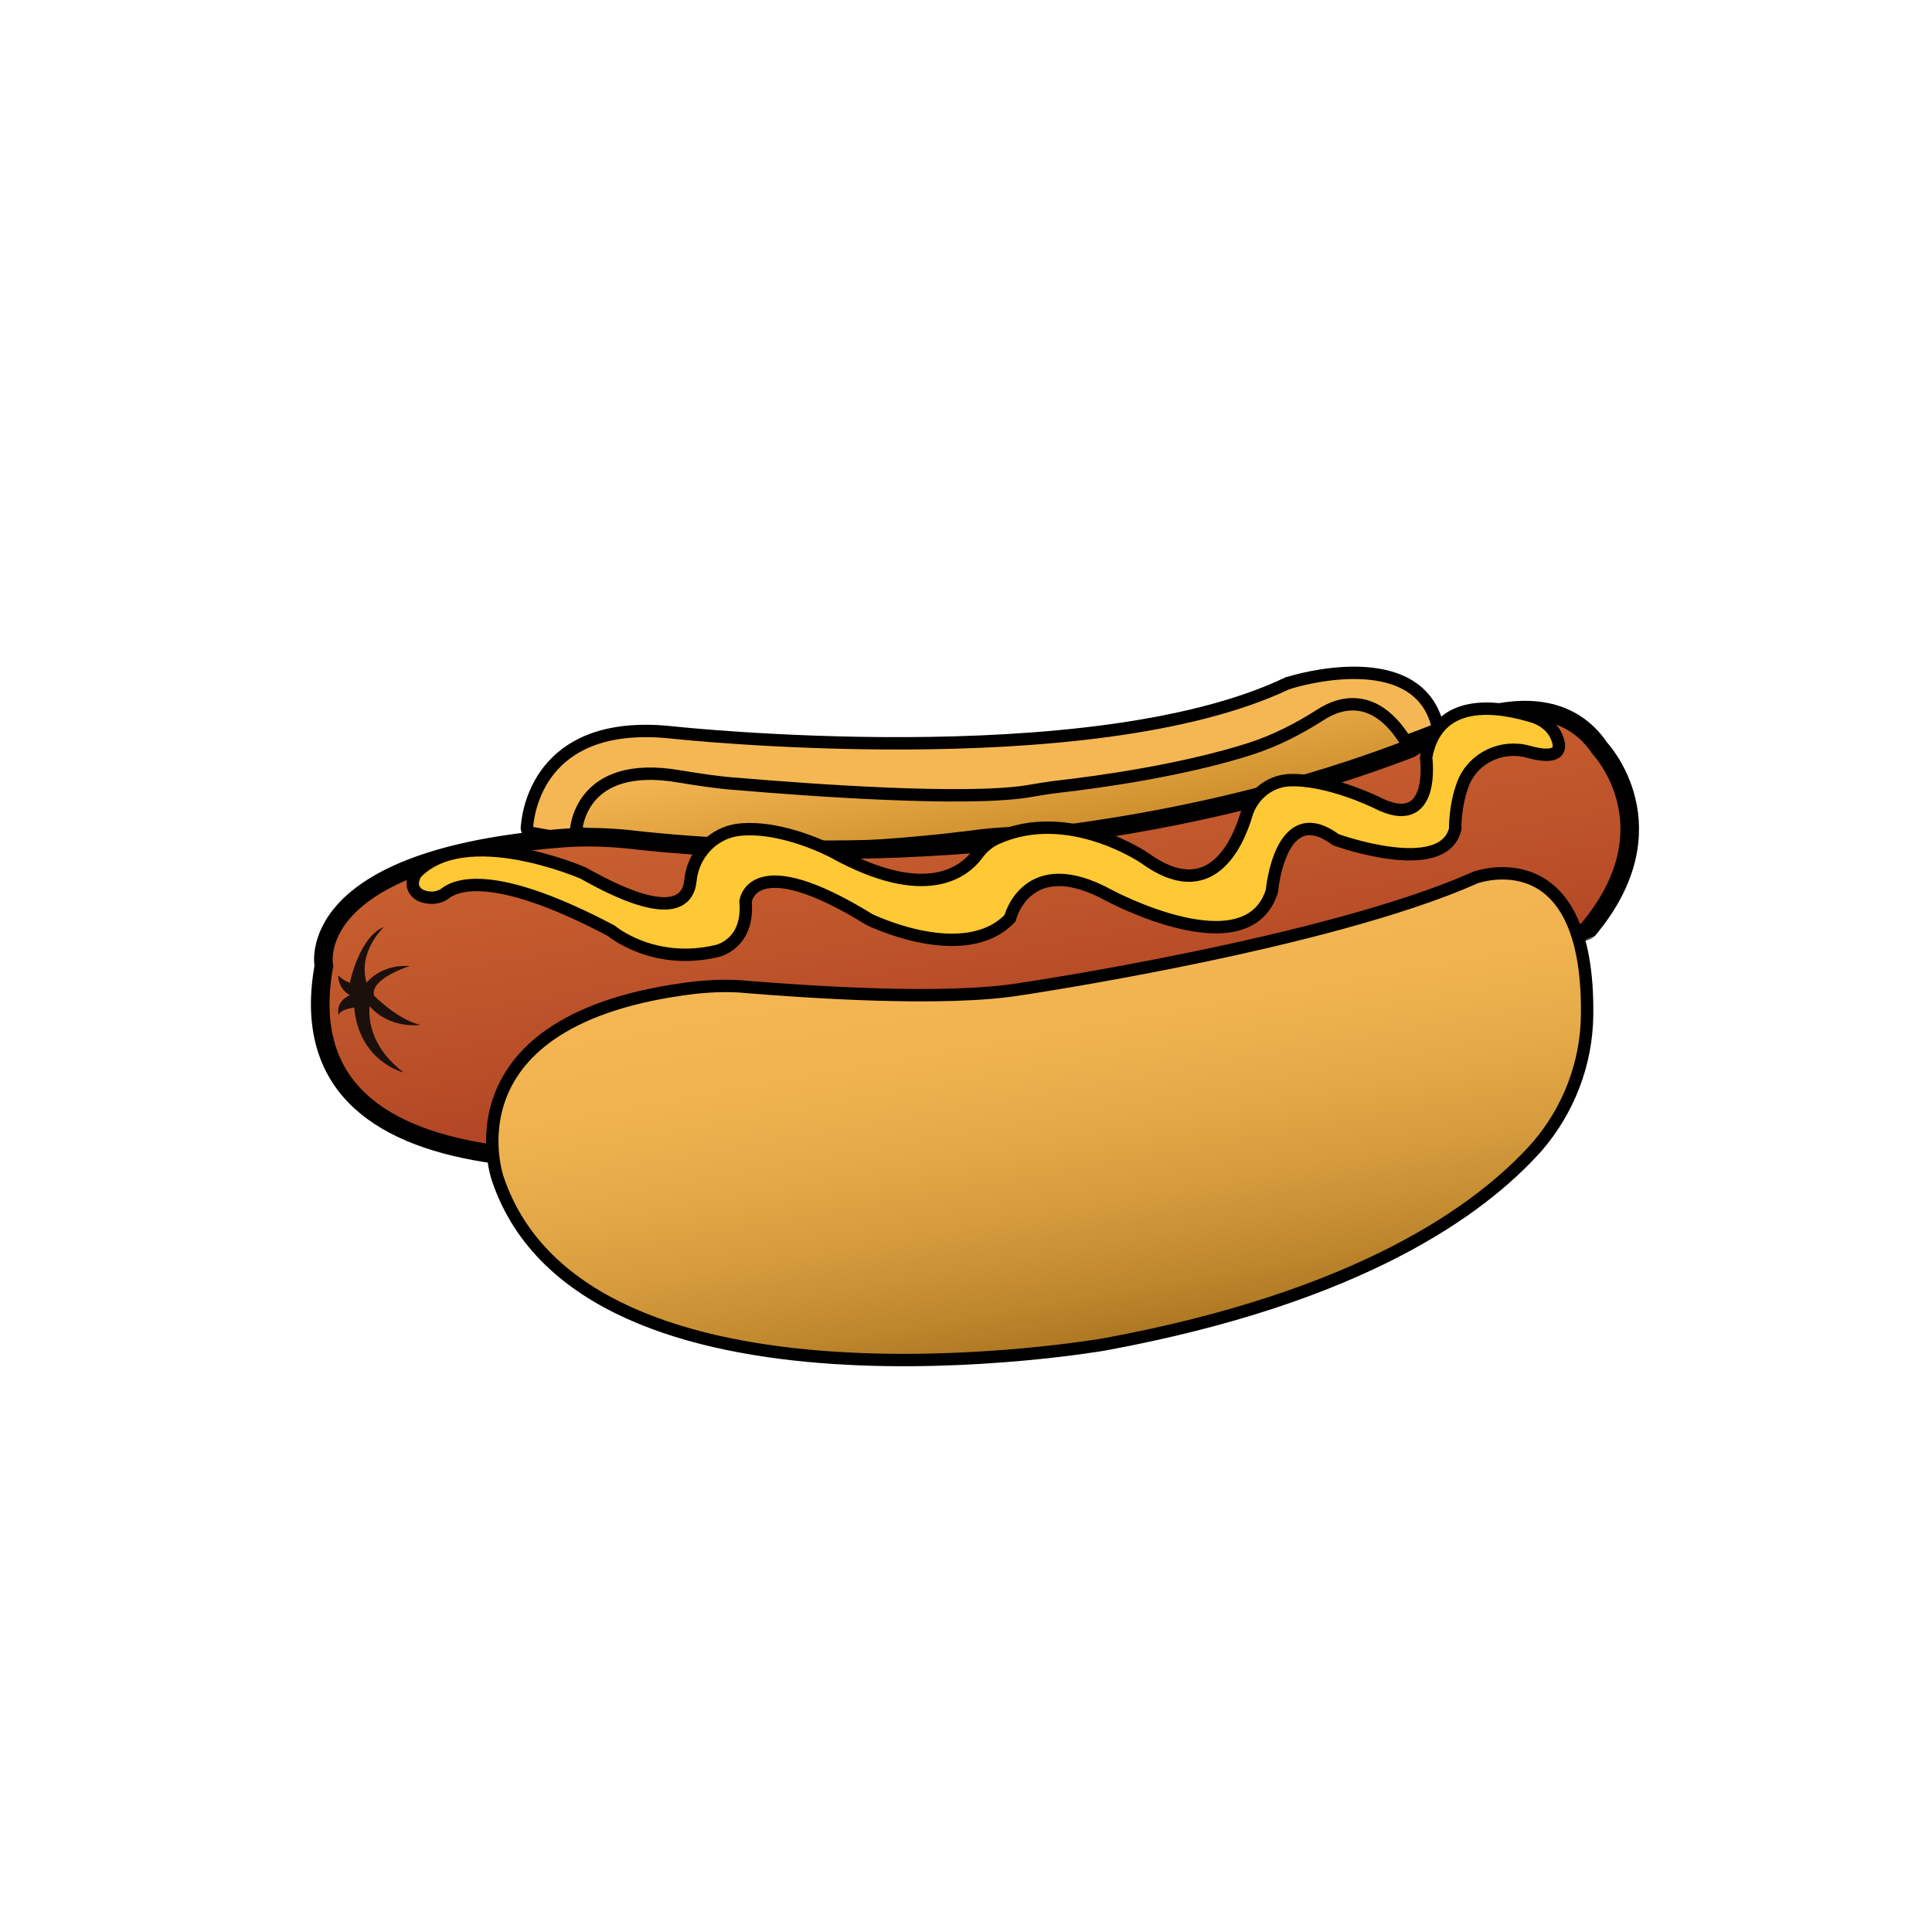 <?xml version="1.0" encoding="utf-8"?>
<!-- Generator: Adobe Illustrator 22.0.1, SVG Export Plug-In . SVG Version: 6.00 Build 0)  -->
<svg id="hotdog" class="food" version="1.1" xmlns="http://www.w3.org/2000/svg" xmlns:xlink="http://www.w3.org/1999/xlink" x="0px" y="0px"
	 viewBox="0 0 312 312" style="enable-background:new 0 0 312 312;" xml:space="preserve">
<style type="text/css">
	.st0{fill:#F5B753;stroke:#000000;stroke-width:2;stroke-miterlimit:10;}
	.st1{fill:url(#SVGID_1_);stroke:#000000;stroke-width:2;stroke-miterlimit:10;}
	.st2{fill:url(#SVGID_2_);stroke:#000000;stroke-width:3;stroke-miterlimit:10;}
	.st3{fill:url(#SVGID_3_);stroke:#000000;stroke-width:2;stroke-miterlimit:10;}
	.st4{fill:#1B100C;}
	.st5{fill:#FFC835;stroke:#000000;stroke-width:2;stroke-miterlimit:10;}

	#hotdog:hover .st5 {fill:#ff0d00;}
</style>
<defs>
	<script xlink:href="../../js/main.js" type="text/javascript">
		
	</script>
</defs>
<g id="exterior_bun">
	<path class="st0" d="M85.8,134.5c-0.5-0.1-0.8-0.5-0.7-1c0.3-3.6,2.9-17.5,23.6-15.2c0,0,67.3,7.3,99.3-8c0,0,0.1,0,0.1,0
		c1.1-0.4,20.6-6.2,24,6.7c0.1,0.4-0.1,0.9-0.5,1C223.8,121.1,153.8,147.7,85.8,134.5z"/>
</g>
<g id="inner_bun">
	<linearGradient id="SVGID_1_" gradientUnits="userSpaceOnUse" x1="158.137" y1="115.22" x2="162.042" y2="137.366">
		<stop  offset="0" style="stop-color:#F5B753"/>
		<stop  offset="1" style="stop-color:#CC8C2B"/>
	</linearGradient>
	<path class="st1" d="M93,134.4c0,0,0.3-11.9,16.8-9c3.1,0.5,6.2,1,9.3,1.2c11.6,1,36.7,2.8,46.8,1.2c1.8-0.3,3.5-0.6,5.3-0.8
		c6.2-0.7,19.9-2.6,30.8-6.1c4-1.3,7.7-3.2,11.3-5.5c3.1-2,9.2-4,14.4,5.5c0,0-41.2,14.5-55.8,13.7c-4.5-0.2-8.9-0.2-13.3,0.3
		C144.3,136.8,116.6,139.1,93,134.4z"/>
</g>
<g id="weiner">
	<linearGradient id="SVGID_2_" gradientUnits="userSpaceOnUse" x1="153.084" y1="123.766" x2="162.747" y2="178.569">
		<stop  offset="0" style="stop-color:#C9602F"/>
		<stop  offset="0.479" style="stop-color:#BD532A"/>
		<stop  offset="1" style="stop-color:#AD4023"/>
	</linearGradient>
	<path class="st2" d="M52.3,156c0,0-3.7-17.5,39.2-20.7c3.2-0.2,6.4-0.1,9.6,0.2c15.4,1.8,71.4,6.5,126.6-14.6c0,0,21.3-14,30.7,0
		c0,0,12,12.7-2,29.3C256.3,150.3,39,229.7,52.3,156z"/>
</g>
<g id="front_bun">
	<linearGradient id="SVGID_3_" gradientUnits="userSpaceOnUse" x1="163.982" y1="150.172" x2="175.843" y2="217.439">
		<stop  offset="0" style="stop-color:#F5B753"/>
		<stop  offset="0.25" style="stop-color:#F0B350"/>
		<stop  offset="0.466" style="stop-color:#E5AA48"/>
		<stop  offset="0.669" style="stop-color:#D59B3D"/>
		<stop  offset="0.863" style="stop-color:#C0882E"/>
		<stop  offset="1" style="stop-color:#AC7722"/>
	</linearGradient>
	<path class="st3" d="M165,159.7c0,0,49.3-7.3,73.3-18c0,0,18.4-6.7,18,22.3c-0.1,7.8-3,15.3-8.1,21.2
		c-9.1,10.2-28.6,24.3-69.8,31.9c0,0-84,14.7-98-26.7c0,0-9.3-26,31.8-30.9c2.9-0.3,5.8-0.4,8.6-0.1
		C129.6,160.1,152.5,161.8,165,159.7z"/>
</g>
<g id="dog_lines">
	<path class="st4" d="M62,149.7c0,0-4.3,4-2.8,9c0,0,2.2-3,7-2.7c0,0-6.5,2-5.8,4.8c0,0,4,4,7.5,4.7c0,0-4.8,0.8-8.2-3
		c0,0-1,5.8,5.5,10.7c0,0-7.2-1.7-8-10.5c0,0-2.3,0.3-2.5,1.2c0,0-0.7-2,1.8-3.2c0,0-1.8-0.8-1.9-3.2c0,0,0.7,0.8,1.9,1.2
		C56.5,158.7,58,151.3,62,149.7z"/>
</g>
<g id="mustard">
	<path class="st5" d="M72,144.2c2.2-1.6,8.7-3.4,26.7,6.1c0,0,6.7,5.7,17,3.3c0,0,5.3-1,4.7-8c0,0,0.9-8.9,20,2.9
		c0,0,15.3,7.5,22.7-0.2c0,0,2.7-11,16-3.7c0,0,22.3,12,26.3-0.7c0,0,1.3-15,10.3-8.3c0,0,17.3,6.3,19.3-1.7c0,0-0.1-3.8,1.3-7.4
		c1.6-4.1,6.2-6.3,10.5-5.1c2.5,0.7,5.9,1.1,4.7-2.1c-0.6-1.7-2-2.9-3.7-3.5c-4.8-1.5-15.6-3.9-17.5,6.5c0,0,1.7,12.3-8,7.3
		c0,0-7.9-3.9-14.2-3.6c-3.2,0.2-5.9,2.5-6.8,5.5c-1.5,5-5.9,14.7-16.4,7.1c0,0-12.3-8.5-24-3.2c-1.3,0.6-2.3,1.5-3.1,2.6
		c-2,2.7-8.2,7.9-23.2-0.4c0,0-8.2-4.4-15.3-3.6c-4.2,0.5-7.4,4-7.8,8.2c-0.3,3.2-3,6.9-17.3-1.2c0,0-19-8.3-27,0
		c0,0-1.6,2.3,0.7,3.6C69.3,145.2,70.9,145.1,72,144.2z"/>
</g>
</svg>

